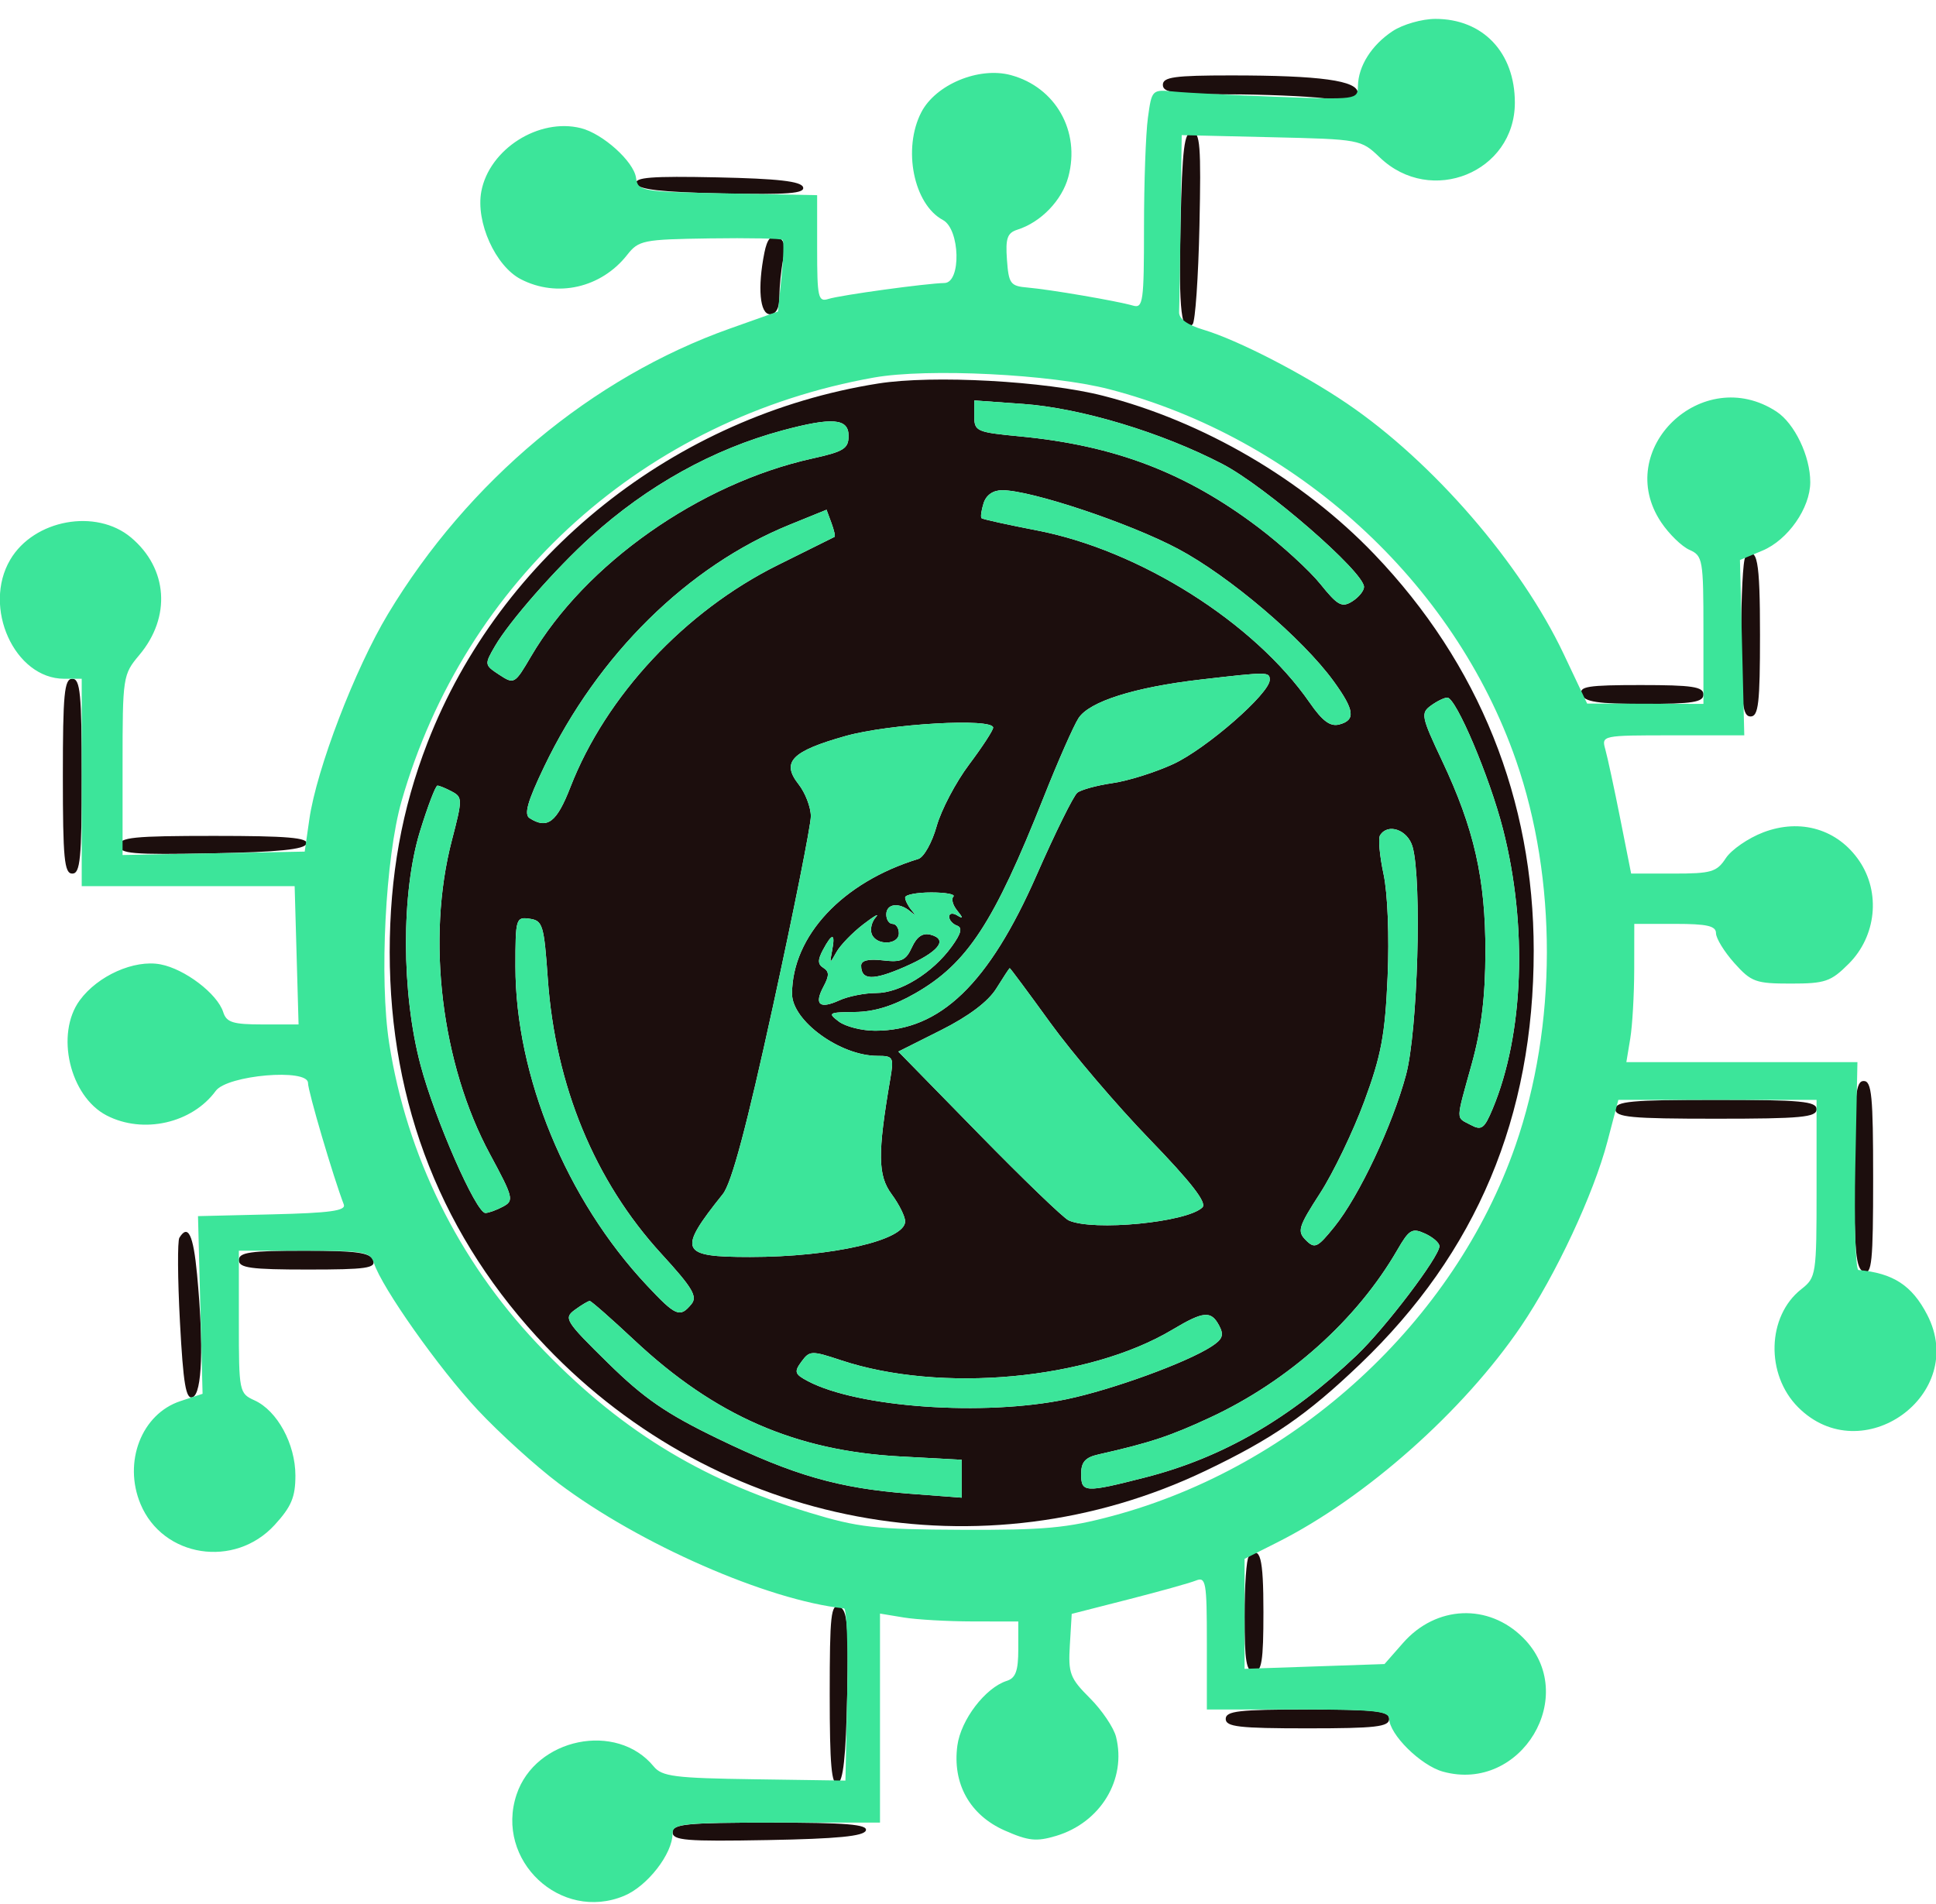 <svg xmlns="http://www.w3.org/2000/svg" viewBox="0 0 308 303" version="1.1">
<path d="M 185 13.500 C 185 14.735, 186.809 15.002, 195.250 15.009 C 200.887 15.013, 207.863 15.301, 210.750 15.648 C 215.035 16.163, 216 16.002, 216 14.775 C 216 12.822, 210.033 12, 195.860 12 C 186.873 12, 185 12.259, 185 13.500 M 187.812 35.750 C 187.495 49.660, 187.946 53.383, 189.733 51.603 C 190.155 51.183, 190.645 44.125, 190.822 35.919 C 191.097 23.189, 190.924 21, 189.646 21 C 188.398 21, 188.091 23.463, 187.812 35.750 M 101.239 29.220 C 101.549 30.155, 105.242 30.575, 114.925 30.780 C 125.348 30.999, 128.095 30.785, 127.761 29.780 C 127.451 28.845, 123.758 28.425, 114.075 28.220 C 103.652 28.001, 100.905 28.215, 101.239 29.220 M 121.610 40.199 C 120.496 45.770, 120.880 50, 122.500 50 C 123.486 50, 124 49.014, 124 47.125 C 124 45.544, 124.268 42.909, 124.596 41.269 C 125.021 39.145, 124.765 38.124, 123.706 37.718 C 122.654 37.314, 122.042 38.038, 121.610 40.199 M 139.713 61.021 C 107.356 66.146, 79.578 88.299, 67.992 118.216 C 63.924 128.719, 62 139.407, 62 151.500 C 62 175.831, 70.397 197.018, 86.878 214.267 C 114.346 243.018, 156.387 250.941, 191.759 234.031 C 202.404 228.943, 207.903 225.150, 216.362 217.061 C 234.918 199.316, 244 177.699, 244 151.274 C 244 127.217, 235.307 105.593, 218.637 88.181 C 207.255 76.294, 191.441 67.052, 175.500 62.973 C 166.305 60.620, 148.405 59.644, 139.713 61.021 M 155 66.228 C 155 68.618, 155.356 68.776, 162.250 69.433 C 177.358 70.873, 188.679 75.198, 200.228 83.940 C 203.896 86.717, 208.322 90.763, 210.064 92.931 C 212.808 96.344, 213.484 96.715, 215.116 95.696 C 216.152 95.048, 217 94.012, 217 93.392 C 217 91.008, 201.345 77.408, 194.500 73.846 C 184.817 68.806, 171.959 64.928, 162.750 64.269 L 155 63.714 155 66.228 M 124.428 68.500 C 113.445 71.462, 102.992 77.271, 94 85.409 C 88.369 90.505, 81.048 98.852, 78.758 102.787 C 77.046 105.729, 77.058 105.808, 79.430 107.362 C 81.794 108.911, 81.896 108.853, 84.477 104.449 C 93.114 89.712, 111.298 76.919, 129.250 72.952 C 134.251 71.847, 135 71.377, 135 69.341 C 135 66.553, 132.410 66.347, 124.428 68.500 M 156.476 80.075 C 156.114 81.217, 155.971 82.287, 156.159 82.454 C 156.346 82.621, 160.325 83.497, 165 84.401 C 181.346 87.561, 199.524 99.048, 208.362 111.801 C 210.392 114.731, 211.632 115.647, 213.060 115.274 C 215.706 114.582, 215.500 112.990, 212.172 108.400 C 207.235 101.590, 195.542 91.644, 187.385 87.316 C 179.645 83.209, 164.029 78, 159.456 78 C 157.985 78, 156.893 78.760, 156.476 80.075 M 125.631 83.488 C 109.397 90.086, 95.115 104.164, 86.574 121.986 C 83.917 127.529, 83.335 129.594, 84.261 130.183 C 87.086 131.977, 88.569 130.848, 90.744 125.250 C 96.389 110.721, 108.954 97.258, 123.718 89.919 C 128.548 87.518, 132.622 85.495, 132.771 85.422 C 132.921 85.350, 132.695 84.349, 132.269 83.198 L 131.495 81.105 125.631 83.488 M 277.667 88.667 C 277.300 89.033, 277 94.883, 277 101.667 C 277 111.963, 277.248 114, 278.500 114 C 279.756 114, 280 111.889, 280 101 C 280 89.114, 279.558 86.776, 277.667 88.667 M 191.021 108.125 C 180.484 109.345, 173.290 111.621, 171.578 114.276 C 170.790 115.499, 168.301 121.149, 166.048 126.832 C 158.111 146.848, 153.886 153.303, 145.626 158.041 C 142.101 160.063, 139.095 160.994, 136 161.022 C 131.825 161.061, 131.640 161.170, 133.441 162.532 C 134.509 163.339, 137.111 164, 139.223 164 C 149.574 164, 157.316 156.541, 164.908 139.254 C 167.866 132.519, 170.784 126.613, 171.393 126.130 C 172.002 125.647, 174.528 124.959, 177.007 124.601 C 179.486 124.243, 183.835 122.875, 186.671 121.561 C 191.923 119.128, 202 110.334, 202 108.184 C 202 106.881, 201.780 106.880, 191.021 108.125 M 10 123.500 C 10 136.611, 10.231 139, 11.500 139 C 12.769 139, 13 136.611, 13 123.500 C 13 110.389, 12.769 108, 11.500 108 C 10.231 108, 10 110.389, 10 123.500 M 251.638 110.500 C 252.093 111.686, 254.180 112, 261.607 112 C 269.290 112, 271 111.727, 271 110.500 C 271 109.267, 269.226 109, 261.031 109 C 252.581 109, 251.150 109.228, 251.638 110.500 M 227.635 112.278 C 226.003 113.471, 226.122 114.051, 229.417 121.028 C 234.532 131.857, 236.338 139.834, 236.315 151.500 C 236.301 158.603, 235.673 163.748, 234.148 169.261 C 231.560 178.611, 231.576 177.703, 233.977 178.988 C 235.702 179.911, 236.147 179.585, 237.466 176.427 C 242.418 164.575, 243.054 147.318, 239.107 131.907 C 236.982 123.610, 231.642 111, 230.254 111 C 229.774 111, 228.596 111.575, 227.635 112.278 M 134.500 117.113 C 125.935 119.525, 124.260 121.244, 127.037 124.775 C 128.117 126.147, 128.999 128.447, 128.998 129.885 C 128.996 131.323, 126.294 144.875, 122.993 160 C 118.790 179.259, 116.392 188.249, 114.990 190 C 107.743 199.054, 108.153 200, 119.332 200 C 132.388 200, 144 197.335, 144 194.338 C 144 193.558, 143.033 191.612, 141.852 190.014 C 139.646 187.029, 139.602 183.569, 141.621 171.750 C 142.228 168.195, 142.123 168, 139.599 168 C 133.664 168, 125.991 162.420, 126.006 158.115 C 126.037 148.907, 134.053 140.350, 146.095 136.669 C 146.972 136.401, 148.282 134.064, 149.007 131.475 C 149.732 128.887, 152.052 124.470, 154.162 121.661 C 156.273 118.852, 158 116.204, 158 115.777 C 158 114.209, 141.478 115.148, 134.500 117.113 M 66.823 132.250 C 63.807 142.036, 63.846 157.979, 66.914 169.500 C 69.207 178.113, 75.738 193, 77.223 193 C 77.723 193, 78.981 192.545, 80.019 191.990 C 81.801 191.036, 81.686 190.571, 77.954 183.652 C 70.211 169.297, 67.795 149.398, 71.890 133.695 C 73.585 127.192, 73.586 126.849, 71.898 125.945 C 70.926 125.425, 69.890 125, 69.595 125 C 69.299 125, 68.052 128.262, 66.823 132.250 M 219.552 132.916 C 219.240 133.420, 219.492 136.197, 220.112 139.086 C 220.765 142.131, 221.036 148.998, 220.756 155.420 C 220.353 164.682, 219.745 167.933, 217.050 175.230 C 215.276 180.032, 212.108 186.617, 210.010 189.863 C 206.555 195.209, 206.342 195.913, 207.753 197.325 C 209.164 198.736, 209.593 198.534, 212.290 195.191 C 216.230 190.309, 221.524 179.074, 223.690 171 C 225.545 164.089, 226.233 140.120, 224.731 134.750 C 223.971 132.032, 220.794 130.907, 219.552 132.916 M 19 134.527 C 19 135.839, 21.061 136.015, 33.668 135.777 C 44.310 135.576, 48.450 135.157, 48.751 134.250 C 49.071 133.287, 45.705 133, 34.083 133 C 21.225 133, 19 133.225, 19 134.527 M 144 142.800 C 144 143.240, 144.450 144.140, 145 144.800 C 145.727 145.673, 145.673 145.727, 144.800 145 C 143.024 143.520, 141 143.787, 141 145.500 C 141 146.325, 141.450 147, 142 147 C 142.550 147, 143 147.675, 143 148.500 C 143 150.382, 139.400 150.484, 138.685 148.622 C 138.394 147.864, 138.684 146.659, 139.328 145.945 C 139.973 145.231, 139.078 145.739, 137.340 147.074 C 135.603 148.408, 133.678 150.400, 133.064 151.500 C 131.998 153.411, 131.967 153.399, 132.380 151.250 C 132.923 148.425, 132.402 148.381, 130.932 151.127 C 130.068 152.742, 130.084 153.434, 131 154 C 131.934 154.577, 131.939 155.246, 131.022 156.958 C 129.482 159.837, 130.366 160.610, 133.543 159.162 C 134.946 158.523, 137.581 158, 139.399 158 C 143.189 158, 148.364 154.816, 151.408 150.610 C 152.915 148.528, 153.150 147.596, 152.250 147.277 C 151.563 147.033, 151 146.394, 151 145.858 C 151 145.321, 151.563 145.220, 152.250 145.633 C 153.247 146.232, 153.249 146.074, 152.259 144.850 C 151.576 144.006, 151.313 143.020, 151.675 142.658 C 152.037 142.296, 150.458 142, 148.167 142 C 145.875 142, 144 142.360, 144 142.800 M 82 153.770 C 82 171.210, 90.085 190.835, 102.904 204.513 C 107.514 209.431, 108.167 209.708, 109.984 207.519 C 111.003 206.292, 110.189 204.922, 105.219 199.497 C 94.616 187.926, 88.347 172.745, 87.150 155.743 C 86.546 147.149, 86.342 146.478, 84.250 146.180 C 82.079 145.872, 82 146.140, 82 153.770 M 145.078 150.727 C 144.124 152.822, 143.401 153.149, 140.473 152.807 C 138.158 152.537, 137 152.815, 137 153.642 C 137 155.983, 138.888 156.041, 143.898 153.853 C 149.324 151.484, 150.940 149.479, 148.036 148.720 C 146.792 148.394, 145.850 149.034, 145.078 150.727 M 158.500 157.289 C 157.204 159.369, 154.109 161.700, 149.708 163.910 L 142.916 167.320 155.708 180.400 C 162.743 187.595, 169.175 193.791, 170 194.170 C 173.873 195.950, 188.910 194.490, 191.297 192.103 C 192.035 191.365, 189.515 188.119, 182.894 181.275 C 177.692 175.899, 170.586 167.563, 167.102 162.750 C 163.618 157.938, 160.707 154.017, 160.633 154.039 C 160.560 154.060, 159.600 155.522, 158.500 157.289 M 295 186.893 C 295 199.209, 295.260 201.886, 296.500 202.362 C 297.793 202.858, 298 200.808, 298 187.469 C 298 174.385, 297.769 172, 296.500 172 C 295.234 172, 295 174.321, 295 186.893 M 257 176.500 C 257 177.771, 259.444 178, 273 178 C 286.556 178, 289 177.771, 289 176.500 C 289 175.229, 286.556 175, 273 175 C 259.444 175, 257 175.229, 257 176.500 M 222.311 198.865 C 215.877 210.001, 204.980 219.756, 192.500 225.555 C 186.132 228.514, 182.885 229.587, 174.750 231.419 C 172.655 231.891, 172 232.629, 172 234.519 C 172 237.512, 172.561 237.542, 182.234 235.068 C 194.499 231.931, 205.241 225.719, 215.842 215.631 C 220.376 211.316, 229 199.947, 229 198.284 C 229 197.754, 227.968 196.851, 226.706 196.276 C 224.661 195.344, 224.184 195.625, 222.311 198.865 M 28.540 196.936 C 28.222 197.450, 28.262 203.486, 28.628 210.348 C 29.157 220.231, 29.576 222.716, 30.648 222.305 C 32.155 221.726, 32.426 214.163, 31.348 202.750 C 30.752 196.440, 29.916 194.709, 28.540 196.936 M 38 200.500 C 38 201.742, 39.885 202, 48.969 202 C 58.308 202, 59.852 201.777, 59.362 200.500 C 58.901 199.300, 56.709 199, 48.393 199 C 39.821 199, 38 199.263, 38 200.500 M 91.461 208.405 C 89.643 209.734, 89.925 210.187, 96.721 216.863 C 102.461 222.501, 105.969 224.917, 114.201 228.901 C 126.289 234.752, 133.452 236.807, 144.750 237.668 L 153 238.297 153 235.282 L 153 232.267 143.250 231.741 C 126.548 230.839, 113.730 225.238, 100.930 213.250 C 97.260 209.813, 94.060 207, 93.820 207 C 93.579 207, 92.518 207.632, 91.461 208.405 M 186.500 211.578 C 173.165 219.543, 149.672 221.706, 133.790 216.430 C 129.110 214.876, 128.803 214.886, 127.509 216.648 C 126.307 218.284, 126.424 218.646, 128.514 219.750 C 136.482 223.962, 156.559 225.370, 169.667 222.637 C 176.945 221.119, 188.751 216.822, 192.730 214.242 C 194.516 213.084, 194.758 212.417, 193.945 210.898 C 192.662 208.500, 191.470 208.609, 186.500 211.578 M 198.667 247.667 C 198.300 248.033, 198 252.308, 198 257.167 C 198 264.352, 198.280 266, 199.500 266 C 200.728 266, 201 264.278, 201 256.500 C 201 247.792, 200.486 245.847, 198.667 247.667 M 132 269.615 C 132 280.811, 132.288 284.071, 133.250 283.751 C 134.149 283.453, 134.578 279.533, 134.777 269.786 C 135.011 258.381, 134.813 256.142, 133.527 255.649 C 132.201 255.140, 132 256.974, 132 269.615 M 195 273.500 C 195 274.756, 197.111 275, 208 275 C 218.889 275, 221 274.756, 221 273.500 C 221 272.244, 218.889 272, 208 272 C 197.111 272, 195 272.244, 195 273.500 M 107 291.526 C 107 292.839, 109.116 293.014, 122.168 292.776 C 133.211 292.575, 137.449 292.160, 137.751 291.250 C 138.072 290.286, 134.605 290, 122.583 290 C 109.280 290, 107 290.223, 107 291.526" stroke="none" fill="#1c0e0d" fill-rule="evenodd"/><path d="M 221.567 4.946 C 218.210 7.160, 216.087 10.515, 216.035 13.689 C 216 15.849, 215.835 15.871, 203.250 15.405 C 196.238 15.145, 188.867 14.773, 186.871 14.577 C 183.255 14.224, 183.239 14.240, 182.621 18.751 C 182.279 21.241, 182 29.097, 182 36.207 C 182 48.047, 181.853 49.092, 180.250 48.624 C 177.734 47.891, 167.026 46.057, 163.500 45.756 C 160.744 45.521, 160.475 45.161, 160.197 41.334 C 159.948 37.915, 160.247 37.057, 161.864 36.543 C 165.606 35.356, 168.955 31.881, 169.962 28.141 C 171.913 20.895, 167.939 13.869, 160.804 11.947 C 155.734 10.582, 148.858 13.440, 146.571 17.863 C 143.572 23.662, 145.347 32.510, 150.010 35.006 C 152.744 36.469, 152.948 44.983, 150.250 45.031 C 147.357 45.082, 133.715 46.956, 131.792 47.566 C 130.165 48.082, 130 47.349, 130 39.595 L 130 31.055 115.750 30.777 C 101.896 30.508, 101.491 30.438, 101.185 28.284 C 100.816 25.689, 95.901 21.264, 92.416 20.390 C 85.727 18.711, 77.837 23.726, 76.573 30.460 C 75.660 35.328, 78.816 42.336, 82.863 44.429 C 88.630 47.411, 95.645 45.810, 99.767 40.569 C 101.610 38.226, 102.286 38.090, 112.905 37.933 C 119.062 37.841, 124.280 37.947, 124.500 38.167 C 124.720 38.387, 124.645 41.041, 124.333 44.066 L 123.765 49.565 116.133 52.275 C 94.185 60.068, 74.457 76.535, 61.728 97.688 C 56.466 106.433, 50.362 122.368, 49.214 130.357 L 48.475 135.500 33.987 135.773 L 19.500 136.045 19.500 121.717 C 19.500 107.657, 19.550 107.330, 22.165 104.219 C 27.248 98.172, 26.707 90.456, 20.857 85.533 C 15.297 80.854, 5.405 82.659, 1.636 89.040 C -2.840 96.616, 2.316 108, 10.223 108 L 13 108 13 124.500 L 13 141 29.938 141 L 46.875 141 47.188 152.002 L 47.500 163.004 41.817 163.002 C 37.057 163, 36.034 162.683, 35.514 161.044 C 34.584 158.114, 29.392 154.164, 25.514 153.437 C 21.346 152.655, 15.545 155.246, 12.678 159.171 C 8.771 164.521, 11.096 174.447, 16.967 177.483 C 22.772 180.485, 30.551 178.731, 34.325 173.570 C 36.163 171.057, 49 169.956, 49 172.311 C 49 173.635, 53.017 187.275, 54.694 191.646 C 55.077 192.644, 52.514 192.999, 43.344 193.217 L 31.500 193.500 31.864 207.635 L 32.228 221.770 28.696 222.935 C 22.524 224.972, 19.563 232.625, 22.359 239.316 C 25.907 247.810, 37.322 249.590, 43.688 242.643 C 46.357 239.731, 46.999 238.201, 46.996 234.765 C 46.992 229.759, 44.113 224.464, 40.502 222.819 C 38.047 221.700, 38 221.467, 38 210.339 L 38 199 48.433 199 C 57.900 199, 58.923 199.181, 59.485 200.951 C 60.715 204.830, 69.844 217.761, 75.988 224.328 C 79.442 228.021, 85.245 233.284, 88.884 236.025 C 101.712 245.688, 122.126 254.634, 134.278 255.918 C 134.706 255.963, 134.931 262.145, 134.778 269.656 L 134.500 283.312 120 283.102 C 107.319 282.919, 105.312 282.663, 104 281.064 C 98.109 273.879, 85.180 276.529, 82.180 285.537 C 78.695 296.002, 89.196 305.870, 99.316 301.641 C 103.004 300.100, 106.989 294.967, 106.996 291.750 C 107 290.154, 108.454 290, 123.500 290 L 140 290 140 273.369 L 140 256.738 143.750 257.358 C 145.813 257.699, 150.762 257.983, 154.750 257.989 L 162 258 162 262.433 C 162 265.844, 161.580 266.999, 160.176 267.444 C 156.760 268.528, 152.858 273.638, 152.307 277.749 C 151.497 283.790, 154.287 288.797, 159.828 291.248 C 163.601 292.917, 164.881 293.052, 168.013 292.114 C 175.096 289.992, 179.252 283.123, 177.551 276.348 C 177.183 274.882, 175.312 272.112, 173.394 270.194 C 170.219 267.019, 169.932 266.260, 170.203 261.747 L 170.500 256.788 179.500 254.489 C 184.450 253.225, 189.287 251.874, 190.250 251.488 C 191.851 250.846, 192 251.690, 192 261.393 L 192 272 206.500 272 C 218.375 272, 221 272.258, 221 273.423 C 221 275.944, 226.027 280.913, 229.564 281.890 C 242.031 285.332, 251.401 269.674, 242.313 260.586 C 236.797 255.070, 228.465 255.429, 223.214 261.409 L 220.263 264.770 209.132 265.151 L 198 265.532 198 256.783 L 198 248.034 203.250 245.387 C 217.286 238.312, 232.793 224.557, 241.972 211.042 C 247.488 202.919, 253.536 189.980, 255.734 181.600 L 257.465 175 273.232 175 L 289 175 289 189.106 C 289 202.849, 288.938 203.261, 286.572 205.122 C 281.103 209.424, 280.858 218.704, 286.077 223.923 C 296.219 234.065, 313.172 221.902, 306.602 209.198 C 304.184 204.521, 301.180 202.565, 295.664 202.074 C 295.204 202.033, 294.979 194.575, 295.164 185.499 L 295.500 168.998 277.119 168.999 L 258.738 169 259.358 165.250 C 259.699 163.188, 259.983 158.238, 259.989 154.250 L 260 147 266.500 147 C 271.580 147, 273 147.324, 273 148.484 C 273 149.301, 274.313 151.438, 275.918 153.234 C 278.605 156.242, 279.315 156.500, 284.899 156.500 C 290.369 156.500, 291.270 156.191, 294.119 153.343 C 298.501 148.960, 299.217 142.035, 295.809 137 C 292.385 131.942, 286.456 130.172, 280.522 132.438 C 278.124 133.354, 275.440 135.205, 274.558 136.552 C 273.119 138.748, 272.263 139, 266.227 138.997 L 259.500 138.993 257.763 130.247 C 256.807 125.436, 255.742 120.487, 255.396 119.250 C 254.770 117.012, 254.826 117, 266.133 117.001 L 277.500 117.001 277.155 103.054 L 276.811 89.106 280.383 87.613 C 284.442 85.917, 287.991 80.839, 287.996 76.718 C 288.002 72.589, 285.509 67.379, 282.622 65.488 C 270.848 57.774, 256.525 71.525, 264.275 83.102 C 265.526 84.971, 267.551 86.944, 268.775 87.487 C 270.893 88.427, 271 89.039, 271 100.237 L 271 112 261.750 111.973 L 252.500 111.946 248.766 104.056 C 241.948 89.647, 227.942 73.462, 214.262 64.182 C 207.226 59.409, 196.886 54.093, 191.500 52.478 C 188.872 51.691, 187.529 50.717, 187.583 49.640 C 187.629 48.738, 187.741 42.038, 187.833 34.750 L 187.999 21.500 202.249 21.833 C 216.414 22.163, 216.518 22.183, 219.527 25.063 C 227.654 32.841, 241 27.412, 241 16.328 C 241 8.350, 235.912 2.994, 228.346 3.007 C 226.231 3.010, 223.180 3.883, 221.567 4.946 M 139.028 60.073 C 102.641 66.554, 73.943 92.302, 63.876 127.500 C 61.313 136.462, 60.329 155.802, 61.917 166 C 64.689 183.793, 72.906 200.478, 85.438 213.756 C 98.139 227.214, 111.185 235.325, 128.712 240.663 C 136.554 243.051, 139.168 243.347, 153 243.408 C 166.126 243.467, 169.802 243.129, 177 241.198 C 206.276 233.348, 231.379 210.265, 241.102 182.254 C 247.726 163.171, 247.759 139.917, 241.188 120.996 C 231.317 92.570, 206.240 69.676, 176.500 61.939 C 167.254 59.534, 147.561 58.553, 139.028 60.073 M 155 66.228 C 155 68.618, 155.356 68.776, 162.250 69.433 C 177.358 70.873, 188.679 75.198, 200.228 83.940 C 203.896 86.717, 208.322 90.763, 210.064 92.931 C 212.808 96.344, 213.484 96.715, 215.116 95.696 C 216.152 95.048, 217 94.012, 217 93.392 C 217 91.008, 201.345 77.408, 194.500 73.846 C 184.817 68.806, 171.959 64.928, 162.750 64.269 L 155 63.714 155 66.228 M 124.428 68.500 C 113.445 71.462, 102.992 77.271, 94 85.409 C 88.369 90.505, 81.048 98.852, 78.758 102.787 C 77.046 105.729, 77.058 105.808, 79.430 107.362 C 81.794 108.911, 81.896 108.853, 84.477 104.449 C 93.114 89.712, 111.298 76.919, 129.250 72.952 C 134.251 71.847, 135 71.377, 135 69.341 C 135 66.553, 132.410 66.347, 124.428 68.500 M 156.476 80.075 C 156.114 81.217, 155.971 82.287, 156.159 82.454 C 156.346 82.621, 160.325 83.497, 165 84.401 C 181.346 87.561, 199.524 99.048, 208.362 111.801 C 210.392 114.731, 211.632 115.647, 213.060 115.274 C 215.706 114.582, 215.500 112.990, 212.172 108.400 C 207.235 101.590, 195.542 91.644, 187.385 87.316 C 179.645 83.209, 164.029 78, 159.456 78 C 157.985 78, 156.893 78.760, 156.476 80.075 M 125.631 83.488 C 109.397 90.086, 95.115 104.164, 86.574 121.986 C 83.917 127.529, 83.335 129.594, 84.261 130.183 C 87.086 131.977, 88.569 130.848, 90.744 125.250 C 96.389 110.721, 108.954 97.258, 123.718 89.919 C 128.548 87.518, 132.622 85.495, 132.771 85.422 C 132.921 85.350, 132.695 84.349, 132.269 83.198 L 131.495 81.105 125.631 83.488 M 191.021 108.125 C 180.484 109.345, 173.290 111.621, 171.578 114.276 C 170.790 115.499, 168.301 121.149, 166.048 126.832 C 158.111 146.848, 153.886 153.303, 145.626 158.041 C 142.101 160.063, 139.095 160.994, 136 161.022 C 131.825 161.061, 131.640 161.170, 133.441 162.532 C 134.509 163.339, 137.111 164, 139.223 164 C 149.574 164, 157.316 156.541, 164.908 139.254 C 167.866 132.519, 170.784 126.613, 171.393 126.130 C 172.002 125.647, 174.528 124.959, 177.007 124.601 C 179.486 124.243, 183.835 122.875, 186.671 121.561 C 191.923 119.128, 202 110.334, 202 108.184 C 202 106.881, 201.780 106.880, 191.021 108.125 M 227.635 112.278 C 226.003 113.471, 226.122 114.051, 229.417 121.028 C 234.532 131.857, 236.338 139.834, 236.315 151.500 C 236.301 158.603, 235.673 163.748, 234.148 169.261 C 231.560 178.611, 231.576 177.703, 233.977 178.988 C 235.702 179.911, 236.147 179.585, 237.466 176.427 C 242.418 164.575, 243.054 147.318, 239.107 131.907 C 236.982 123.610, 231.642 111, 230.254 111 C 229.774 111, 228.596 111.575, 227.635 112.278 M 134.500 117.113 C 125.935 119.525, 124.260 121.244, 127.037 124.775 C 128.117 126.147, 128.999 128.447, 128.998 129.885 C 128.996 131.323, 126.294 144.875, 122.993 160 C 118.790 179.259, 116.392 188.249, 114.990 190 C 107.743 199.054, 108.153 200, 119.332 200 C 132.388 200, 144 197.335, 144 194.338 C 144 193.558, 143.033 191.612, 141.852 190.014 C 139.646 187.029, 139.602 183.569, 141.621 171.750 C 142.228 168.195, 142.123 168, 139.599 168 C 133.664 168, 125.991 162.420, 126.006 158.115 C 126.037 148.907, 134.053 140.350, 146.095 136.669 C 146.972 136.401, 148.282 134.064, 149.007 131.475 C 149.732 128.887, 152.052 124.470, 154.162 121.661 C 156.273 118.852, 158 116.204, 158 115.777 C 158 114.209, 141.478 115.148, 134.500 117.113 M 66.823 132.250 C 63.807 142.036, 63.846 157.979, 66.914 169.500 C 69.207 178.113, 75.738 193, 77.223 193 C 77.723 193, 78.981 192.545, 80.019 191.990 C 81.801 191.036, 81.686 190.571, 77.954 183.652 C 70.211 169.297, 67.795 149.398, 71.890 133.695 C 73.585 127.192, 73.586 126.849, 71.898 125.945 C 70.926 125.425, 69.890 125, 69.595 125 C 69.299 125, 68.052 128.262, 66.823 132.250 M 219.552 132.916 C 219.240 133.420, 219.492 136.197, 220.112 139.086 C 220.765 142.131, 221.036 148.998, 220.756 155.420 C 220.353 164.682, 219.745 167.933, 217.050 175.230 C 215.276 180.032, 212.108 186.617, 210.010 189.863 C 206.555 195.209, 206.342 195.913, 207.753 197.325 C 209.164 198.736, 209.593 198.534, 212.290 195.191 C 216.230 190.309, 221.524 179.074, 223.690 171 C 225.545 164.089, 226.233 140.120, 224.731 134.750 C 223.971 132.032, 220.794 130.907, 219.552 132.916 M 144 142.800 C 144 143.240, 144.450 144.140, 145 144.800 C 145.727 145.673, 145.673 145.727, 144.800 145 C 143.024 143.520, 141 143.787, 141 145.500 C 141 146.325, 141.450 147, 142 147 C 142.550 147, 143 147.675, 143 148.500 C 143 150.382, 139.400 150.484, 138.685 148.622 C 138.394 147.864, 138.684 146.659, 139.328 145.945 C 139.973 145.231, 139.078 145.739, 137.340 147.074 C 135.603 148.408, 133.678 150.400, 133.064 151.500 C 131.998 153.411, 131.967 153.399, 132.380 151.250 C 132.923 148.425, 132.402 148.381, 130.932 151.127 C 130.068 152.742, 130.084 153.434, 131 154 C 131.934 154.577, 131.939 155.246, 131.022 156.958 C 129.482 159.837, 130.366 160.610, 133.543 159.162 C 134.946 158.523, 137.581 158, 139.399 158 C 143.189 158, 148.364 154.816, 151.408 150.610 C 152.915 148.528, 153.150 147.596, 152.250 147.277 C 151.563 147.033, 151 146.394, 151 145.858 C 151 145.321, 151.563 145.220, 152.250 145.633 C 153.247 146.232, 153.249 146.074, 152.259 144.850 C 151.576 144.006, 151.313 143.020, 151.675 142.658 C 152.037 142.296, 150.458 142, 148.167 142 C 145.875 142, 144 142.360, 144 142.800 M 82 153.770 C 82 171.210, 90.085 190.835, 102.904 204.513 C 107.514 209.431, 108.167 209.708, 109.984 207.519 C 111.003 206.292, 110.189 204.922, 105.219 199.497 C 94.616 187.926, 88.347 172.745, 87.150 155.743 C 86.546 147.149, 86.342 146.478, 84.250 146.180 C 82.079 145.872, 82 146.140, 82 153.770 M 145.078 150.727 C 144.124 152.822, 143.401 153.149, 140.473 152.807 C 138.158 152.537, 137 152.815, 137 153.642 C 137 155.983, 138.888 156.041, 143.898 153.853 C 149.324 151.484, 150.940 149.479, 148.036 148.720 C 146.792 148.394, 145.850 149.034, 145.078 150.727 M 158.500 157.289 C 157.204 159.369, 154.109 161.700, 149.708 163.910 L 142.916 167.320 155.708 180.400 C 162.743 187.595, 169.175 193.791, 170 194.170 C 173.873 195.950, 188.910 194.490, 191.297 192.103 C 192.035 191.365, 189.515 188.119, 182.894 181.275 C 177.692 175.899, 170.586 167.563, 167.102 162.750 C 163.618 157.938, 160.707 154.017, 160.633 154.039 C 160.560 154.060, 159.600 155.522, 158.500 157.289 M 222.311 198.865 C 215.877 210.001, 204.980 219.756, 192.500 225.555 C 186.132 228.514, 182.885 229.587, 174.750 231.419 C 172.655 231.891, 172 232.629, 172 234.519 C 172 237.512, 172.561 237.542, 182.234 235.068 C 194.499 231.931, 205.241 225.719, 215.842 215.631 C 220.376 211.316, 229 199.947, 229 198.284 C 229 197.754, 227.968 196.851, 226.706 196.276 C 224.661 195.344, 224.184 195.625, 222.311 198.865 M 91.461 208.405 C 89.643 209.734, 89.925 210.187, 96.721 216.863 C 102.461 222.501, 105.969 224.917, 114.201 228.901 C 126.289 234.752, 133.452 236.807, 144.750 237.668 L 153 238.297 153 235.282 L 153 232.267 143.250 231.741 C 126.548 230.839, 113.730 225.238, 100.930 213.250 C 97.260 209.813, 94.060 207, 93.820 207 C 93.579 207, 92.518 207.632, 91.461 208.405 M 186.500 211.578 C 173.165 219.543, 149.672 221.706, 133.790 216.430 C 129.110 214.876, 128.803 214.886, 127.509 216.648 C 126.307 218.284, 126.424 218.646, 128.514 219.750 C 136.482 223.962, 156.559 225.370, 169.667 222.637 C 176.945 221.119, 188.751 216.822, 192.730 214.242 C 194.516 213.084, 194.758 212.417, 193.945 210.898 C 192.662 208.500, 191.470 208.609, 186.500 211.578" stroke="none" fill="#3ce59a" fill-rule="evenodd"/>
</svg>